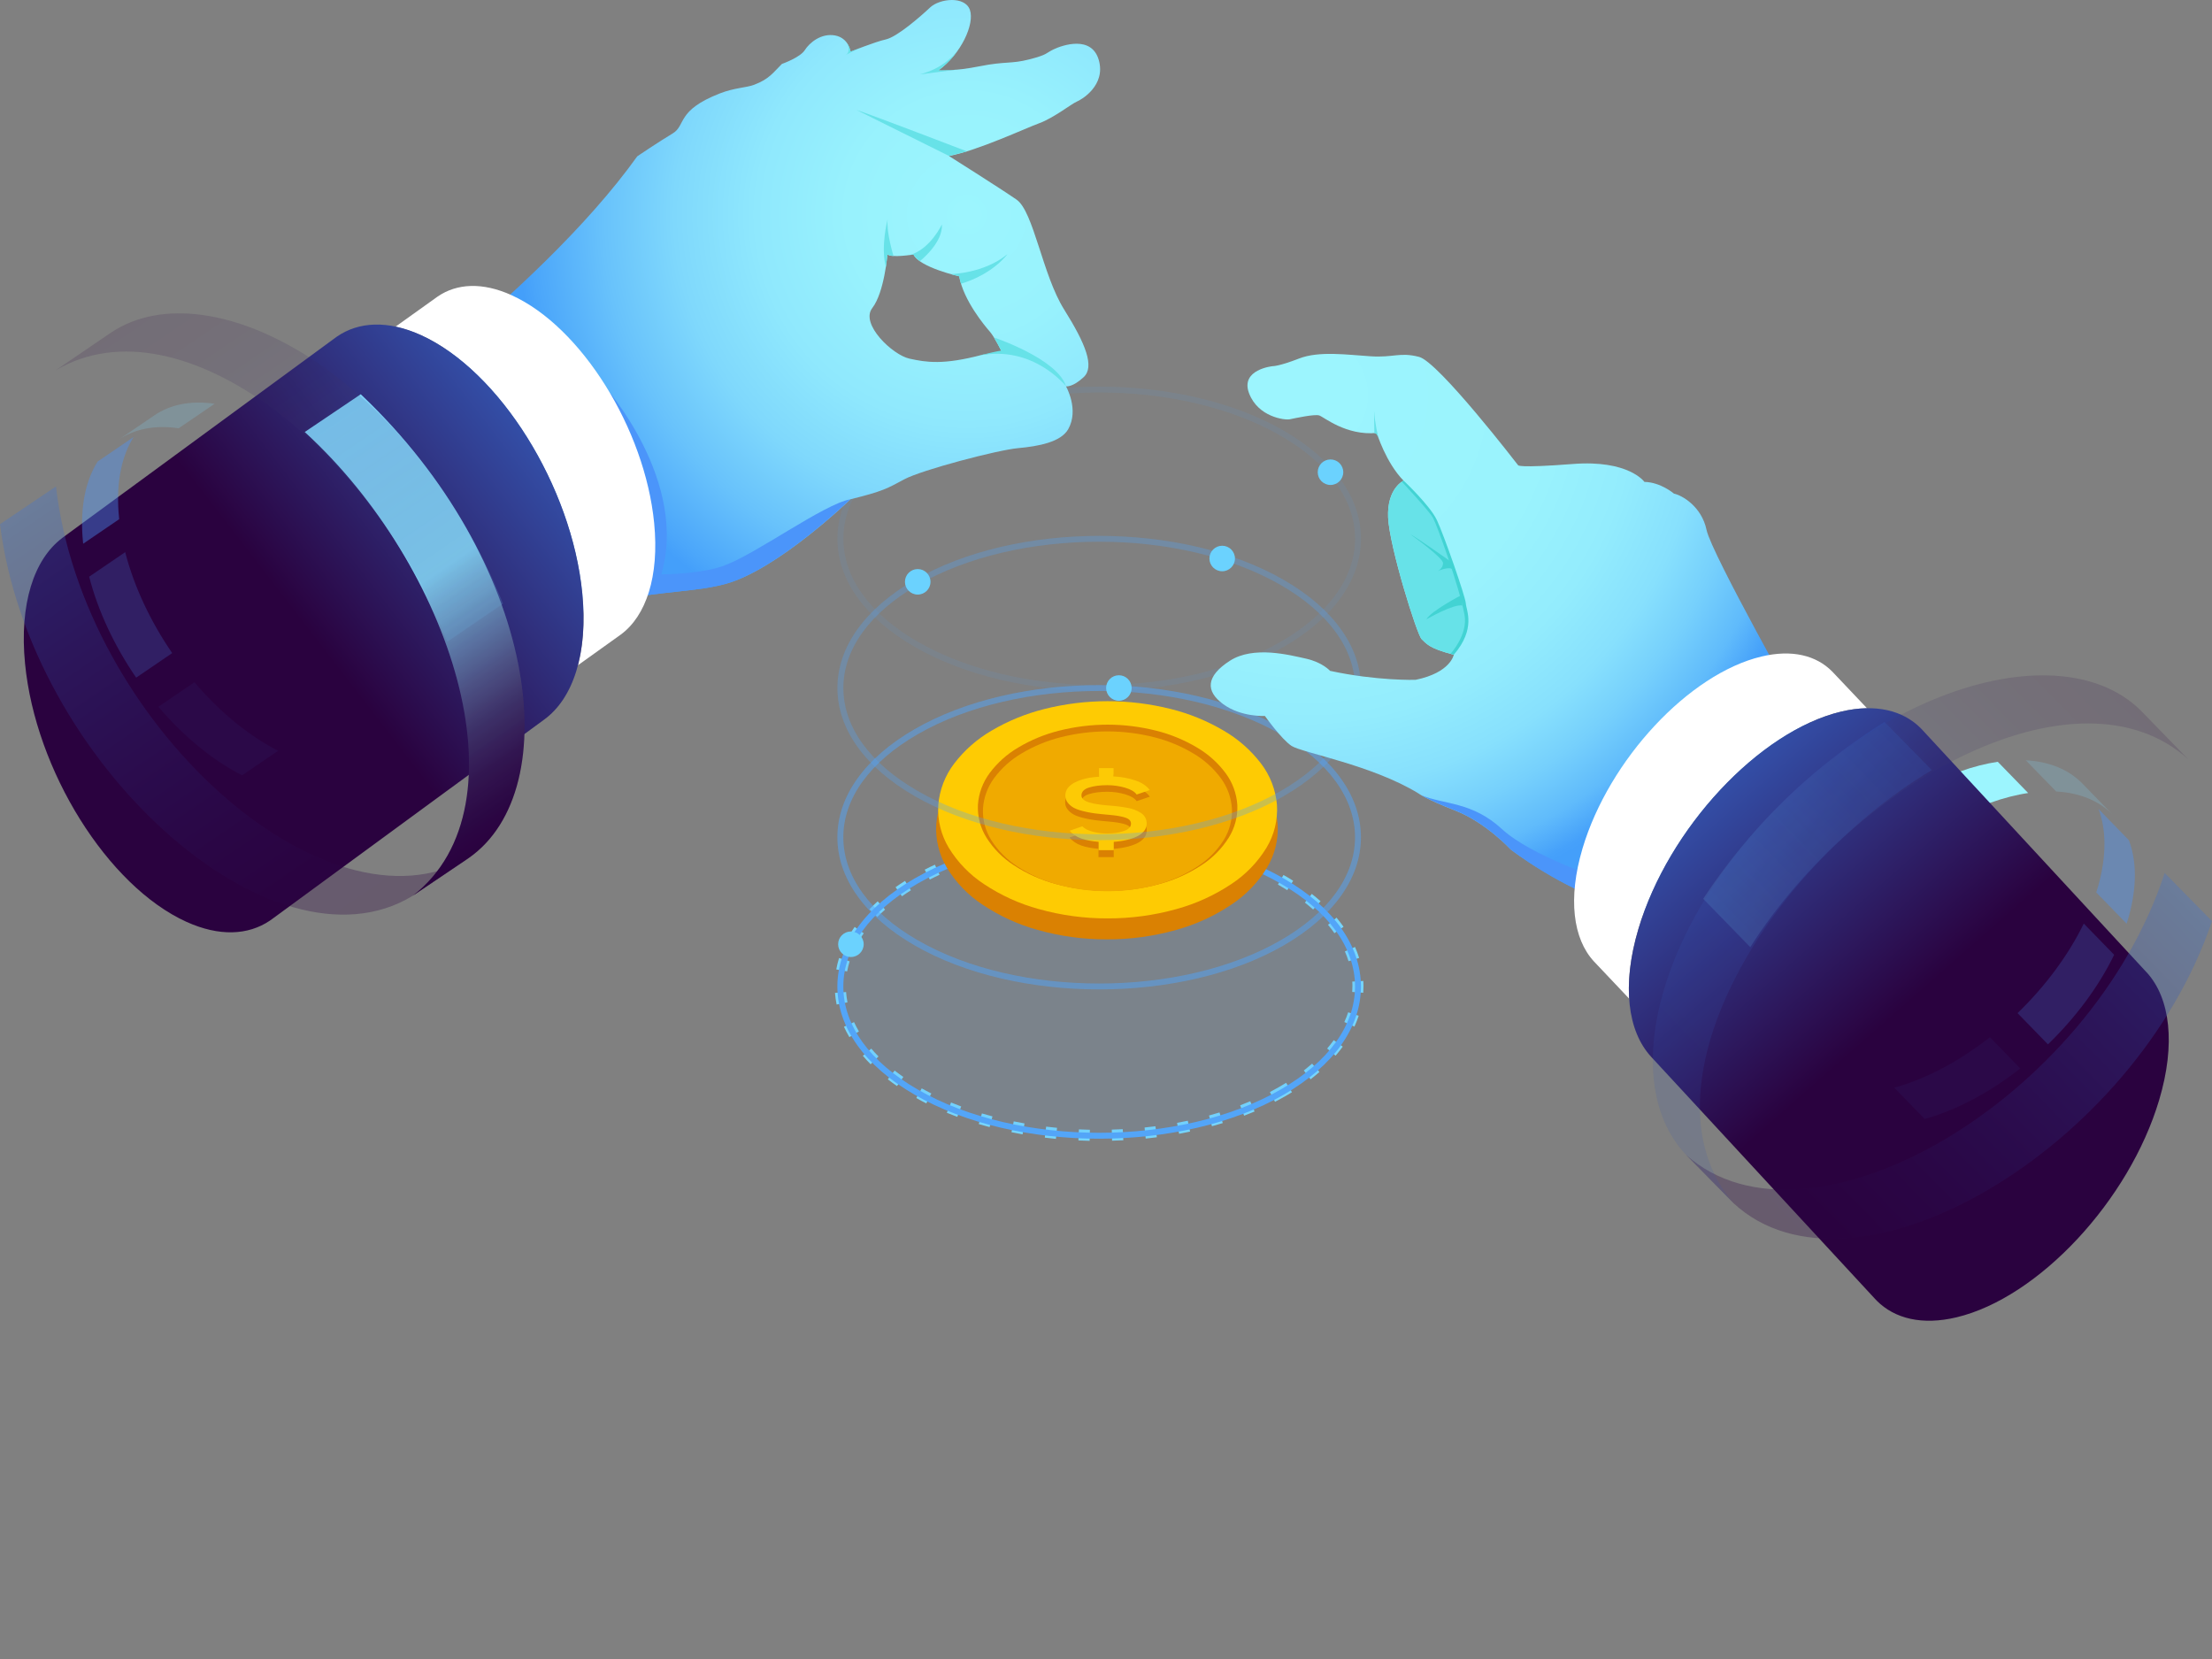 <svg width="612" height="459" viewBox="0 0 612 459" fill="none" xmlns="http://www.w3.org/2000/svg">
<rect x="0" y="0" width="612" height="459" fill="#808080" stroke="none"/>
<path d="M552.732 210.764C551.107 211.007 549.441 211.345 547.722 211.778C540.382 213.645 532.975 217.148 525.988 221.774L534.397 230.417C541.384 225.791 548.791 222.288 556.131 220.421C557.85 219.989 559.529 219.637 561.141 219.407L552.732 210.764Z" fill="#9CF5FE"/>
<path d="M301.464 315.635C300.421 315.608 299.392 315.581 298.363 315.527L298.512 312.47C299.514 312.511 300.53 312.551 301.545 312.578L301.477 315.649L301.464 315.635ZM307.679 315.608L307.598 312.538C308.614 312.511 309.616 312.47 310.631 312.416L310.794 315.473C309.765 315.527 308.722 315.568 307.693 315.595L307.679 315.608ZM292.161 315.094C291.132 315 290.103 314.878 289.074 314.756L289.439 311.713C290.442 311.834 291.444 311.943 292.446 312.037L292.148 315.094H292.161ZM316.982 315L316.671 311.956C317.673 311.848 318.675 311.74 319.677 311.605L320.069 314.648C319.04 314.783 318.011 314.905 316.982 315.013V315ZM282.913 313.836C281.884 313.661 280.868 313.458 279.852 313.255L280.475 310.252C281.464 310.455 282.452 310.644 283.454 310.82L282.926 313.836H282.913ZM326.217 313.674L325.662 310.658C326.65 310.482 327.639 310.279 328.627 310.076L329.264 313.079C328.248 313.295 327.233 313.498 326.217 313.688V313.674ZM273.8 311.834C272.784 311.564 271.795 311.28 270.793 310.996L271.674 308.061C272.635 308.345 273.61 308.615 274.585 308.872L273.8 311.834ZM335.317 311.591L334.504 308.629C335.479 308.358 336.44 308.074 337.402 307.79L338.309 310.725C337.321 311.036 336.319 311.32 335.317 311.591ZM264.876 309.007C263.901 308.642 262.926 308.263 261.965 307.871L263.129 305.031C264.05 305.409 264.984 305.775 265.932 306.126L264.862 308.994L264.876 309.007ZM344.213 308.683L343.116 305.815C344.064 305.45 344.985 305.085 345.906 304.693L347.111 307.52C346.163 307.925 345.188 308.318 344.213 308.683ZM256.277 305.274C255.343 304.801 254.422 304.314 253.515 303.8L255.018 301.122C255.885 301.609 256.765 302.082 257.672 302.528L256.291 305.261L256.277 305.274ZM352.771 304.855L351.349 302.136C352.243 301.663 353.123 301.189 353.99 300.689C354.613 300.324 355.235 299.958 355.831 299.58L357.456 302.19C356.833 302.582 356.183 302.961 355.52 303.34C354.626 303.854 353.705 304.354 352.771 304.841V304.855ZM248.18 300.486C247.3 299.877 246.447 299.255 245.634 298.619L247.516 296.198C248.288 296.793 249.087 297.388 249.927 297.956L248.18 300.472V300.486ZM362.615 298.606L360.733 296.184C361.518 295.562 362.29 294.926 363.021 294.291L365.053 296.59C364.281 297.267 363.455 297.943 362.615 298.606ZM240.881 294.453C240.123 293.682 239.392 292.898 238.728 292.113L241.057 290.125C241.68 290.855 242.357 291.586 243.061 292.289L240.881 294.453ZM369.521 292.086L367.192 290.098C367.842 289.34 368.451 288.556 369.007 287.785L371.498 289.57C370.889 290.409 370.225 291.261 369.521 292.086ZM234.991 286.932C234.449 285.999 233.935 285.039 233.501 284.078L236.291 282.793C236.684 283.659 237.144 284.525 237.645 285.377L235.005 286.932H234.991ZM374.734 284.038L371.945 282.766C372.351 281.887 372.703 280.981 373.001 280.075L375.913 281.035C375.574 282.049 375.181 283.064 374.734 284.051V284.038ZM231.47 277.924C231.254 276.855 231.105 275.773 231.023 274.705L234.084 274.475C234.151 275.421 234.287 276.382 234.476 277.315L231.47 277.924ZM377.185 274.664L374.125 274.448C374.166 273.907 374.179 273.365 374.179 272.824C374.179 272.419 374.179 271.999 374.139 271.58L377.199 271.404C377.226 271.878 377.24 272.351 377.24 272.824C377.24 273.447 377.212 274.055 377.172 274.664H377.185ZM234.395 268.767L231.375 268.212C231.565 267.157 231.822 266.088 232.147 265.06L235.072 265.967C234.788 266.886 234.558 267.82 234.382 268.767H234.395ZM373.11 265.94C372.825 265.033 372.487 264.127 372.094 263.234L374.897 262.003C375.344 263.004 375.723 264.032 376.034 265.033L373.096 265.94H373.11ZM237.401 260.678L234.734 259.163C235.248 258.257 235.83 257.35 236.453 256.458L238.972 258.216C238.403 259.028 237.875 259.866 237.401 260.691V260.678ZM369.21 258.189C368.655 257.404 368.059 256.62 367.422 255.862L369.778 253.888C370.469 254.713 371.119 255.565 371.728 256.417L369.21 258.175V258.189ZM242.736 253.698L240.543 251.561C241.274 250.817 242.046 250.073 242.831 249.37L244.876 251.656C244.131 252.318 243.413 253.008 242.736 253.698ZM363.306 251.629C362.575 250.979 361.803 250.33 361.031 249.721L362.94 247.314C363.766 247.963 364.579 248.653 365.364 249.343L363.319 251.629H363.306ZM249.548 247.963L247.774 245.461C248.613 244.865 249.493 244.284 250.387 243.716L252.026 246.313C251.172 246.854 250.333 247.408 249.534 247.977L249.548 247.963ZM356.156 246.286C355.452 245.839 354.721 245.407 353.976 244.974L353.57 244.744L355.1 242.079L355.506 242.309C356.292 242.755 357.05 243.215 357.781 243.689L356.143 246.286H356.156ZM257.252 243.337L255.844 240.605C256.765 240.131 257.699 239.671 258.661 239.239L259.947 242.025C259.026 242.444 258.133 242.891 257.239 243.351L257.252 243.337ZM348.235 241.998C347.327 241.579 346.407 241.173 345.472 240.781L346.664 237.953C347.625 238.359 348.587 238.779 349.521 239.211L348.235 241.998ZM265.512 239.685L264.429 236.817C265.391 236.452 266.379 236.1 267.368 235.762L268.356 238.67C267.395 238.995 266.447 239.333 265.512 239.685ZM339.839 238.657C338.891 238.332 337.93 238.035 336.969 237.737L337.862 234.802C338.864 235.099 339.853 235.424 340.828 235.749L339.839 238.657ZM274.138 236.912L273.339 233.95C274.341 233.679 275.343 233.422 276.359 233.179L277.077 236.168C276.088 236.398 275.113 236.655 274.152 236.912H274.138ZM331.132 236.154C330.157 235.925 329.169 235.708 328.18 235.492L328.803 232.489C329.819 232.705 330.834 232.922 331.836 233.165L331.132 236.154ZM282.994 234.924L282.452 231.907C283.468 231.718 284.497 231.556 285.526 231.393L285.987 234.423C284.984 234.572 283.996 234.734 283.007 234.924H282.994ZM322.209 234.423C321.22 234.274 320.218 234.139 319.203 234.004L319.582 230.96C320.611 231.096 321.64 231.231 322.656 231.393L322.195 234.423H322.209ZM291.985 233.679L291.674 230.622C292.703 230.514 293.732 230.433 294.775 230.352L295.005 233.409C294.003 233.49 292.987 233.571 291.985 233.679ZM313.177 233.409C312.175 233.341 311.159 233.273 310.157 233.219L310.306 230.162C311.349 230.216 312.378 230.271 313.407 230.352L313.177 233.409ZM301.058 233.111L300.976 230.041C302.006 230.014 303.048 230 304.077 230V233.07C303.062 233.07 302.06 233.07 301.044 233.111H301.058Z" fill="#76D6FD"/>
<path opacity="0.1" d="M304.105 314.592C343.651 314.592 375.71 296.103 375.71 273.296C375.71 250.489 343.651 232 304.105 232C264.559 232 232.5 250.489 232.5 273.296C232.5 296.103 264.559 314.592 304.105 314.592Z" fill="#53A5F8"/>
<path d="M304.107 315.051C285.623 315.051 267.14 310.993 253.057 302.878C239.272 294.924 231.676 284.292 231.676 272.957C231.676 261.622 239.272 250.99 253.057 243.037C281.209 226.805 327.005 226.805 355.157 243.037C368.941 250.99 376.538 261.622 376.538 272.957C376.538 284.292 368.941 294.924 355.157 302.878C341.087 310.993 322.59 315.051 304.107 315.051ZM304.107 232.486C285.921 232.486 267.736 236.477 253.883 244.457C240.626 252.1 233.328 262.217 233.328 272.944C233.328 283.67 240.626 293.788 253.897 301.43C281.588 317.405 326.653 317.405 354.344 301.43C367.601 293.788 374.899 283.67 374.899 272.944C374.899 262.217 367.601 252.1 354.331 244.457C340.478 236.477 322.292 232.473 304.107 232.473V232.486Z" fill="#53A5F8"/>
<path d="M306.253 259.897C299.77 259.921 293.315 259.04 287.075 257.281C281.626 255.775 276.456 253.399 271.764 250.246C267.789 247.615 264.444 244.137 261.97 240.062C259.794 236.428 258.773 232.219 259.042 227.992C259.392 223.762 260.941 219.72 263.508 216.339C266.338 212.614 269.871 209.481 273.908 207.118C278.495 204.395 283.451 202.35 288.623 201.046C300.204 198.115 312.332 198.115 323.912 201.046C329.082 202.35 334.036 204.395 338.62 207.118C342.658 209.481 346.191 212.614 349.02 216.339C351.585 219.72 353.133 223.763 353.48 227.992C353.747 232.22 352.724 236.429 350.546 240.062C348.07 244.137 344.723 247.614 340.746 250.244C336.053 253.398 330.881 255.774 325.431 257.281C319.191 259.04 312.736 259.921 306.253 259.897Z" fill="#DA8102"/>
<path d="M304.348 249.517C299.455 249.535 294.582 248.88 289.867 247.57C285.742 246.446 281.821 244.672 278.252 242.315C275.22 240.344 272.655 237.733 270.737 234.665C269.047 231.927 268.226 228.74 268.384 225.526C268.606 222.304 269.752 219.214 271.684 216.626C273.826 213.763 276.514 211.353 279.594 209.536C283.111 207.429 286.915 205.846 290.888 204.836C299.809 202.562 309.157 202.562 318.077 204.836C322.042 205.845 325.837 207.428 329.342 209.536C332.411 211.353 335.086 213.764 337.21 216.628C339.128 219.22 340.255 222.311 340.455 225.528C340.593 228.748 339.754 231.933 338.048 234.667C336.113 237.735 333.533 240.345 330.488 242.317C326.908 244.673 322.977 246.447 318.841 247.572C314.122 248.88 309.246 249.535 304.348 249.517Z" fill="#DA8102"/>
<path d="M302.805 248.135C298.126 248.152 293.466 247.527 288.957 246.276C285.012 245.203 281.262 243.509 277.849 241.257C274.948 239.374 272.494 236.878 270.659 233.945C269.04 231.327 268.254 228.278 268.405 225.203C268.618 222.118 269.715 219.159 271.566 216.68C273.62 213.934 276.198 211.623 279.152 209.88C282.525 207.86 286.175 206.341 289.987 205.373C298.542 203.191 307.509 203.191 316.064 205.373C319.861 206.339 323.496 207.857 326.852 209.879C329.787 211.621 332.342 213.933 334.367 216.679C336.194 219.163 337.261 222.124 337.439 225.202C337.556 228.287 336.739 231.335 335.095 233.947C333.229 236.881 330.75 239.375 327.829 241.259C324.396 243.509 320.63 245.203 316.669 246.278C312.154 247.527 307.489 248.152 302.805 248.135Z" fill="#DA8102"/>
<path d="M306.447 254.095C300.018 254.118 293.617 253.251 287.426 251.521C282.025 250.041 276.896 247.705 272.235 244.601C268.295 242.017 264.976 238.595 262.513 234.579C260.354 231.009 259.337 226.865 259.599 222.701C259.944 218.532 261.478 214.55 264.02 211.228C266.831 207.555 270.337 204.47 274.337 202.148C278.891 199.463 283.809 197.449 288.937 196.166C300.433 193.278 312.464 193.278 323.96 196.166C329.089 197.449 334.006 199.463 338.56 202.148C342.561 204.47 346.066 207.555 348.878 211.228C351.42 214.55 352.954 218.532 353.299 222.701C353.562 226.865 352.545 231.011 350.385 234.581C347.921 238.597 344.6 242.018 340.659 244.601C335.998 247.705 330.87 250.041 325.469 251.521C319.277 253.252 312.876 254.118 306.447 254.095Z" fill="#FECB03"/>
<path d="M306.447 246.485C301.574 246.502 296.721 245.852 292.023 244.555C287.912 243.44 284.004 241.682 280.442 239.345C277.419 237.392 274.857 234.804 272.935 231.761C271.244 229.05 270.417 225.89 270.563 222.699C270.774 219.505 271.905 216.441 273.819 213.877C275.945 211.034 278.615 208.643 281.674 206.844C285.172 204.754 288.956 203.185 292.906 202.186C301.792 199.93 311.099 199.93 319.984 202.186C323.935 203.184 327.719 204.754 331.217 206.844C334.277 208.643 336.948 211.035 339.073 213.878C340.988 216.442 342.12 219.506 342.33 222.7C342.477 225.891 341.65 229.051 339.959 231.762C338.038 234.805 335.477 237.393 332.453 239.346C328.892 241.683 324.984 243.441 320.872 244.556C316.174 245.853 311.321 246.502 306.447 246.485Z" fill="#DA8102"/>
<path d="M306.402 246.57C301.73 246.586 297.078 245.963 292.575 244.719C288.631 243.648 284.882 241.961 281.466 239.719C278.562 237.844 276.101 235.36 274.254 232.44C272.626 229.836 271.826 226.801 271.96 223.734C272.155 220.664 273.235 217.717 275.069 215.248C277.105 212.512 279.666 210.21 282.603 208.477C285.961 206.464 289.596 204.953 293.392 203.992C301.93 201.818 310.876 201.818 319.414 203.992C323.209 204.954 326.843 206.466 330.202 208.48C333.138 210.213 335.7 212.515 337.736 215.251C339.57 217.72 340.65 220.667 340.845 223.737C340.978 226.804 340.178 229.839 338.551 232.443C336.703 235.363 334.242 237.847 331.338 239.722C327.922 241.964 324.172 243.651 320.229 244.722C315.725 245.965 311.073 246.587 306.402 246.57Z" fill="#F0AA00"/>
<path d="M295.892 231.719C296.311 232.216 296.797 232.654 297.335 233.019C297.609 233.204 297.894 233.371 298.189 233.519C298.495 233.671 298.809 233.805 299.131 233.919C299.46 234.033 299.807 234.139 300.171 234.235C300.536 234.331 300.918 234.417 301.317 234.494C301.717 234.57 302.135 234.637 302.57 234.694C303.006 234.75 303.459 234.798 303.93 234.838L303.922 237.148H308.137L308.131 234.838C308.426 234.816 308.717 234.79 309.003 234.76C309.29 234.729 309.573 234.696 309.853 234.66C310.133 234.62 310.408 234.576 310.68 234.528C310.952 234.479 311.219 234.426 311.48 234.369C311.747 234.311 312.006 234.248 312.258 234.18C312.51 234.111 312.76 234.037 313.006 233.957C313.25 233.877 313.49 233.791 313.724 233.701C313.959 233.61 314.188 233.514 314.411 233.412C314.635 233.31 314.847 233.201 315.047 233.085C315.242 232.972 315.43 232.848 315.611 232.715C315.784 232.588 315.948 232.45 316.103 232.303C316.253 232.161 316.393 232.009 316.523 231.849C316.648 231.695 316.76 231.531 316.857 231.359C316.951 231.193 317.03 231.019 317.093 230.84C317.156 230.661 317.202 230.477 317.231 230.291C317.261 230.099 317.274 229.906 317.27 229.713C317.268 229.557 317.257 229.401 317.237 229.247C317.218 229.098 317.19 228.951 317.153 228.807C317.118 228.666 317.073 228.528 317.019 228.393C316.966 228.259 316.904 228.129 316.834 228.004C316.764 227.878 316.686 227.758 316.599 227.644C316.512 227.528 316.417 227.418 316.314 227.315C316.209 227.208 316.097 227.107 315.979 227.015C315.856 226.919 315.727 226.83 315.593 226.75C315.457 226.666 315.318 226.586 315.178 226.51C315.038 226.433 314.897 226.359 314.754 226.289C314.612 226.218 314.467 226.151 314.32 226.089C314.174 226.026 314.026 225.965 313.877 225.905C313.728 225.847 313.569 225.791 313.399 225.738C313.23 225.684 313.051 225.633 312.861 225.585C312.672 225.536 312.472 225.49 312.261 225.446C312.051 225.402 311.834 225.355 311.61 225.307C311.381 225.267 311.158 225.23 310.942 225.196C310.726 225.161 310.517 225.128 310.313 225.096C310.113 225.066 309.916 225.038 309.722 225.013C309.528 224.987 309.344 224.964 309.17 224.944C308.993 224.923 308.804 224.902 308.603 224.882C308.403 224.861 308.19 224.84 307.966 224.82C307.742 224.799 307.507 224.778 307.259 224.758L306.482 224.696C306.212 224.671 305.951 224.646 305.699 224.62C305.448 224.594 305.206 224.567 304.974 224.541C304.742 224.514 304.52 224.487 304.307 224.459C304.095 224.431 303.892 224.402 303.698 224.374C303.505 224.345 303.313 224.312 303.121 224.274C302.93 224.236 302.739 224.199 302.549 224.164C302.359 224.124 302.17 224.081 301.982 224.035C301.794 223.989 301.607 223.94 301.42 223.889C301.234 223.837 301.059 223.782 300.895 223.722C300.731 223.662 300.579 223.598 300.439 223.53C300.305 223.466 300.175 223.394 300.05 223.314C299.937 223.241 299.83 223.161 299.729 223.073C299.638 222.992 299.554 222.903 299.479 222.807C299.41 222.719 299.35 222.624 299.301 222.524C299.255 222.428 299.22 222.327 299.196 222.224C299.173 222.118 299.162 222.009 299.163 221.901C299.164 221.658 299.211 221.417 299.301 221.192C299.395 220.968 299.531 220.764 299.701 220.592C299.894 220.396 300.114 220.231 300.354 220.1C300.644 219.941 300.949 219.813 301.264 219.716C301.61 219.606 301.977 219.509 302.364 219.427C302.752 219.344 303.155 219.275 303.573 219.221C303.995 219.166 304.437 219.125 304.897 219.097C305.358 219.069 305.835 219.055 306.329 219.057C306.757 219.057 307.181 219.071 307.6 219.1C308.02 219.128 308.435 219.172 308.846 219.23C309.257 219.288 309.664 219.36 310.066 219.448C310.469 219.535 310.869 219.635 311.266 219.748C311.636 219.855 311.999 219.982 312.355 220.128C312.665 220.254 312.966 220.402 313.255 220.571C313.508 220.717 313.747 220.887 313.968 221.078C314.165 221.247 314.341 221.438 314.493 221.649L318.124 220.427C317.91 220.127 317.667 219.85 317.399 219.597C317.116 219.329 316.811 219.086 316.486 218.871C316.135 218.637 315.767 218.429 315.386 218.249C314.967 218.05 314.537 217.877 314.097 217.73C313.637 217.574 313.166 217.434 312.684 217.31C312.203 217.186 311.712 217.078 311.212 216.986C310.712 216.894 310.201 216.818 309.679 216.758C309.158 216.698 308.627 216.653 308.086 216.625L308.079 214.307H304.044L304.035 216.722C303.399 216.75 302.785 216.802 302.193 216.88C301.602 216.957 301.033 217.057 300.487 217.18C299.956 217.301 299.432 217.451 298.917 217.629C298.427 217.8 297.947 218 297.481 218.229C297.058 218.432 296.656 218.677 296.281 218.96C295.956 219.205 295.665 219.492 295.416 219.815C295.189 220.111 295.011 220.442 294.888 220.795C294.767 221.151 294.703 221.524 294.698 221.901C294.694 222.085 294.704 222.269 294.729 222.452C294.755 222.628 294.795 222.801 294.85 222.971C294.906 223.139 294.976 223.302 295.059 223.458C295.146 223.618 295.247 223.77 295.359 223.914C295.472 224.059 295.592 224.199 295.719 224.333C295.846 224.466 295.979 224.592 296.119 224.711C296.26 224.83 296.407 224.942 296.559 225.047C296.714 225.153 296.874 225.251 297.039 225.341C297.206 225.432 297.386 225.52 297.579 225.605C297.773 225.689 297.979 225.771 298.199 225.851C298.419 225.929 298.653 226.005 298.899 226.078C299.146 226.15 299.406 226.22 299.68 226.287C299.954 226.353 300.223 226.415 300.486 226.473C300.75 226.53 301.008 226.583 301.261 226.633C301.515 226.681 301.763 226.726 302.005 226.766C302.248 226.806 302.486 226.841 302.718 226.873C302.951 226.904 303.195 226.935 303.45 226.966C303.706 226.996 303.972 227.027 304.25 227.057C304.528 227.087 304.818 227.117 305.118 227.147C305.419 227.177 305.731 227.206 306.054 227.235L306.861 227.308C307.115 227.332 307.352 227.355 307.573 227.378C307.795 227.4 308.001 227.423 308.191 227.445C308.381 227.467 308.556 227.488 308.714 227.509C308.873 227.529 309.035 227.553 309.2 227.581C309.366 227.608 309.534 227.638 309.705 227.672C309.877 227.705 310.052 227.742 310.23 227.782C310.408 227.822 310.59 227.864 310.775 227.91C310.961 227.955 311.133 228.004 311.292 228.058C311.452 228.11 311.6 228.167 311.734 228.227C311.861 228.282 311.983 228.345 312.101 228.416C312.204 228.477 312.302 228.548 312.393 228.626C312.475 228.696 312.55 228.774 312.616 228.859C312.679 228.939 312.733 229.026 312.777 229.119C312.821 229.21 312.855 229.307 312.877 229.406C312.9 229.509 312.912 229.614 312.912 229.72C312.923 229.938 312.889 230.155 312.812 230.36C312.73 230.568 312.608 230.758 312.453 230.919C312.271 231.107 312.064 231.267 311.836 231.397C311.558 231.557 311.265 231.691 310.961 231.797C310.617 231.918 310.266 232.022 309.911 232.108C309.546 232.196 309.165 232.27 308.769 232.33C308.373 232.389 307.962 232.433 307.536 232.463C307.11 232.492 306.669 232.507 306.212 232.507C305.847 232.503 305.488 232.488 305.135 232.463C304.783 232.437 304.436 232.401 304.095 232.355C303.755 232.308 303.421 232.251 303.095 232.184C302.769 232.116 302.448 232.038 302.13 231.949C301.815 231.86 301.522 231.763 301.251 231.659C300.997 231.561 300.749 231.449 300.508 231.322C300.296 231.21 300.093 231.081 299.9 230.938C299.729 230.81 299.571 230.665 299.428 230.507L295.892 231.719Z" fill="#DA8102"/>
<path d="M295.939 229.83C296.358 230.322 296.843 230.754 297.381 231.114C297.653 231.297 297.938 231.462 298.233 231.608C298.537 231.758 298.851 231.889 299.173 232.001C299.501 232.115 299.846 232.219 300.21 232.315C300.573 232.41 300.954 232.496 301.353 232.572C301.753 232.648 302.169 232.714 302.603 232.772C303.036 232.829 303.488 232.877 303.959 232.915L303.951 235.215H308.151L308.145 232.915C308.438 232.893 308.728 232.868 309.014 232.838C309.3 232.808 309.582 232.774 309.861 232.738C310.139 232.698 310.414 232.655 310.686 232.607C310.957 232.559 311.224 232.506 311.486 232.449C311.752 232.391 312.011 232.329 312.262 232.261C312.512 232.193 312.761 232.119 313.008 232.04C313.251 231.96 313.49 231.876 313.724 231.786C313.958 231.696 314.186 231.6 314.409 231.499C314.632 231.397 314.843 231.289 315.043 231.174C315.237 231.062 315.424 230.939 315.605 230.806C315.776 230.679 315.94 230.542 316.095 230.396C316.244 230.254 316.384 230.103 316.514 229.944C316.638 229.791 316.749 229.628 316.847 229.457C316.94 229.292 317.019 229.119 317.082 228.94C317.144 228.762 317.189 228.579 317.219 228.394C317.248 228.204 317.261 228.012 317.258 227.82C317.255 227.665 317.244 227.51 317.225 227.357C317.206 227.209 317.178 227.063 317.142 226.919C317.106 226.779 317.061 226.641 317.008 226.507C316.955 226.374 316.893 226.244 316.824 226.12C316.754 225.995 316.676 225.875 316.59 225.762C316.502 225.646 316.407 225.537 316.306 225.435C316.201 225.328 316.089 225.227 315.972 225.135C315.848 225.039 315.72 224.951 315.587 224.871C315.453 224.788 315.315 224.708 315.173 224.632C315.03 224.555 314.889 224.482 314.75 224.412C314.607 224.342 314.463 224.275 314.318 224.212C314.172 224.148 314.025 224.087 313.876 224.029C313.727 223.971 313.568 223.915 313.4 223.863C313.231 223.81 313.052 223.759 312.864 223.711C312.675 223.662 312.475 223.616 312.264 223.573C312.052 223.529 311.834 223.488 311.608 223.449C311.379 223.409 311.157 223.373 310.941 223.339C310.725 223.305 310.515 223.271 310.313 223.239C310.113 223.209 309.916 223.181 309.724 223.156C309.531 223.13 309.348 223.107 309.174 223.087C308.997 223.066 308.808 223.045 308.608 223.025C308.407 223.004 308.195 222.983 307.973 222.963C307.749 222.942 307.514 222.921 307.268 222.901L306.493 222.839C306.226 222.814 305.966 222.789 305.712 222.763C305.458 222.737 305.217 222.71 304.989 222.684C304.757 222.657 304.536 222.63 304.324 222.602C304.112 222.574 303.909 222.545 303.717 222.517C303.524 222.488 303.332 222.456 303.142 222.422C302.951 222.387 302.764 222.351 302.581 222.314C302.391 222.274 302.203 222.231 302.016 222.185C301.828 222.139 301.642 222.09 301.456 222.039C301.27 221.987 301.095 221.932 300.933 221.873C300.77 221.813 300.618 221.75 300.477 221.682C300.343 221.618 300.213 221.546 300.089 221.467C299.976 221.395 299.869 221.315 299.769 221.227C299.677 221.147 299.594 221.059 299.519 220.965C299.45 220.878 299.39 220.783 299.342 220.684C299.297 220.588 299.263 220.487 299.242 220.384C299.218 220.278 299.207 220.171 299.209 220.063C299.207 219.576 299.398 219.109 299.741 218.763C299.929 218.57 300.145 218.406 300.381 218.276C300.67 218.118 300.974 217.99 301.289 217.894C301.634 217.784 301.998 217.689 302.382 217.607C302.765 217.525 303.168 217.456 303.591 217.402C304.011 217.347 304.451 217.306 304.911 217.279C305.37 217.251 305.848 217.238 306.345 217.238C306.772 217.238 307.195 217.252 307.613 217.281C308.031 217.309 308.445 217.353 308.855 217.411C309.265 217.469 309.67 217.541 310.072 217.627C310.473 217.713 310.87 217.813 311.264 217.927C311.632 218.034 311.994 218.16 312.35 218.305C312.659 218.431 312.96 218.578 313.25 218.746C313.501 218.89 313.739 219.058 313.961 219.246C314.156 219.417 314.33 219.61 314.481 219.822L318.107 218.601C317.892 218.303 317.65 218.026 317.384 217.775C317.103 217.509 316.801 217.267 316.481 217.053C316.129 216.82 315.762 216.613 315.381 216.434C314.962 216.235 314.532 216.061 314.093 215.914C313.633 215.758 313.163 215.619 312.684 215.496C312.204 215.372 311.715 215.265 311.216 215.174C310.716 215.082 310.207 215.007 309.688 214.947C309.168 214.887 308.639 214.843 308.099 214.815L308.092 212.514H304.068L304.059 214.914C303.423 214.942 302.811 214.994 302.222 215.071C301.632 215.147 301.066 215.247 300.522 215.371C299.992 215.491 299.469 215.64 298.956 215.818C298.466 215.987 297.988 216.186 297.523 216.414C297.099 216.615 296.697 216.859 296.323 217.141C295.999 217.385 295.709 217.671 295.461 217.992C295.234 218.286 295.056 218.616 294.934 218.967C294.813 219.321 294.749 219.692 294.745 220.067C294.742 220.25 294.754 220.433 294.781 220.614C294.806 220.789 294.846 220.961 294.902 221.13C294.956 221.297 295.025 221.459 295.109 221.614C295.196 221.773 295.296 221.924 295.409 222.067C295.521 222.212 295.641 222.351 295.768 222.484C295.894 222.616 296.028 222.741 296.168 222.86C296.308 222.978 296.455 223.09 296.607 223.194C296.759 223.298 296.919 223.396 297.085 223.487C297.251 223.577 297.43 223.665 297.623 223.75C297.815 223.834 298.022 223.916 298.242 223.995C298.462 224.073 298.695 224.149 298.942 224.221C299.188 224.293 299.448 224.362 299.721 224.429C299.993 224.495 300.26 224.557 300.521 224.614C300.783 224.671 301.041 224.724 301.294 224.773C301.546 224.821 301.794 224.866 302.036 224.906C302.278 224.946 302.515 224.981 302.747 225.012C302.979 225.042 303.223 225.073 303.481 225.104C303.735 225.134 304.002 225.165 304.281 225.195C304.559 225.225 304.848 225.254 305.147 225.284C305.447 225.313 305.758 225.342 306.081 225.372L306.881 225.445C307.133 225.469 307.37 225.492 307.591 225.515C307.811 225.537 308.017 225.56 308.207 225.582C308.396 225.604 308.57 225.625 308.729 225.646C308.887 225.666 309.049 225.69 309.213 225.718C309.377 225.744 309.544 225.774 309.713 225.808C309.881 225.841 310.056 225.877 310.237 225.917C310.415 225.956 310.596 225.999 310.78 226.045C310.964 226.091 311.136 226.14 311.296 226.192C311.455 226.244 311.602 226.3 311.737 226.36C311.862 226.415 311.985 226.477 312.103 226.548C312.205 226.609 312.303 226.678 312.394 226.756C312.475 226.825 312.55 226.903 312.617 226.988C312.679 227.068 312.733 227.155 312.777 227.247C312.82 227.338 312.854 227.433 312.877 227.532C312.899 227.634 312.911 227.739 312.912 227.844C312.922 228.061 312.888 228.277 312.812 228.481C312.73 228.688 312.608 228.877 312.454 229.037C312.272 229.223 312.065 229.383 311.839 229.512C311.561 229.67 311.268 229.802 310.966 229.906C310.622 230.026 310.273 230.129 309.919 230.215C309.555 230.303 309.175 230.377 308.781 230.436C308.386 230.494 307.976 230.539 307.551 230.569C307.125 230.598 306.685 230.613 306.231 230.613C305.867 230.609 305.509 230.594 305.157 230.569C304.805 230.543 304.459 230.508 304.12 230.462C303.78 230.416 303.447 230.359 303.12 230.292C302.792 230.224 302.472 230.147 302.158 230.059C301.843 229.971 301.551 229.875 301.282 229.771C301.028 229.674 300.781 229.562 300.541 229.436C300.329 229.324 300.126 229.197 299.935 229.054C299.764 228.926 299.606 228.783 299.464 228.625L295.939 229.83Z" fill="#FDCA05"/>
<path opacity="0.5" d="M304.107 273.743C285.623 273.743 267.14 269.685 253.057 261.569C239.272 253.615 231.676 242.984 231.676 231.649C231.676 220.314 239.272 209.682 253.057 201.728C281.209 185.497 327.005 185.497 355.157 201.728C368.941 209.682 376.538 220.314 376.538 231.649C376.538 242.984 368.941 253.615 355.157 261.569C341.087 269.685 322.59 273.743 304.107 273.743ZM304.107 191.178C285.921 191.178 267.736 195.168 253.883 203.162C240.626 210.805 233.328 220.922 233.328 231.649C233.328 242.375 240.626 252.493 253.897 260.135C281.588 276.11 326.653 276.11 354.344 260.135C367.601 252.493 374.899 242.375 374.899 231.649C374.899 220.922 367.601 210.805 354.331 203.162C340.478 195.182 322.292 191.178 304.107 191.178Z" fill="#53A5F8"/>
<path opacity="0.3" d="M304.119 232.446C285.635 232.446 267.138 228.388 253.069 220.272C239.284 212.319 231.688 201.7 231.688 190.352C231.688 179.017 239.284 168.385 253.069 160.432C281.221 144.2 327.016 144.2 355.168 160.432C368.953 168.385 376.55 179.017 376.55 190.352C376.55 201.687 368.953 212.319 355.168 220.272C341.099 228.388 322.602 232.446 304.119 232.446ZM304.119 149.881C285.933 149.881 267.747 153.871 253.895 161.865C240.638 169.508 233.34 179.625 233.34 190.352C233.34 201.078 240.638 211.196 253.908 218.838C281.6 234.813 326.664 234.813 354.356 218.838C367.612 211.196 374.911 201.078 374.911 190.352C374.911 179.625 367.612 169.508 354.342 161.865C340.49 153.885 322.304 149.881 304.119 149.881Z" fill="#53A5F8"/>
<path opacity="0.1" d="M304.119 191.151C285.635 191.151 267.138 187.093 253.069 178.977C239.284 171.024 231.688 160.392 231.688 149.057C231.688 137.722 239.284 127.09 253.069 119.137C281.221 102.905 327.016 102.905 355.168 119.137C368.953 127.09 376.55 137.722 376.55 149.057C376.55 160.392 368.953 171.024 355.168 178.977C341.099 187.093 322.602 191.151 304.119 191.151ZM304.119 108.586C285.933 108.586 267.747 112.576 253.895 120.57C240.638 128.213 233.34 138.331 233.34 149.057C233.34 159.783 240.638 169.901 253.908 177.543C281.6 193.518 326.664 193.518 354.356 177.543C367.612 169.901 374.911 159.783 374.911 149.057C374.911 138.331 367.612 128.213 354.342 120.57C340.49 112.59 322.304 108.586 304.119 108.586Z" fill="#53A5F8"/>
<path d="M238.959 261.245C238.959 263.193 237.375 264.776 235.425 264.776C233.475 264.776 231.891 263.193 231.891 261.245C231.891 259.297 233.475 257.715 235.425 257.715C237.375 257.715 238.959 259.297 238.959 261.245Z" fill="#6BD2FE"/>
<path d="M313.098 190.353C313.098 192.3 311.513 193.883 309.564 193.883C307.614 193.883 306.029 192.3 306.029 190.353C306.029 188.405 307.614 186.822 309.564 186.822C311.513 186.822 313.098 188.405 313.098 190.353Z" fill="#6BD2FE"/>
<path d="M257.443 160.974C257.443 162.922 255.859 164.504 253.909 164.504C251.959 164.504 250.375 162.922 250.375 160.974C250.375 159.026 251.959 157.443 253.909 157.443C255.859 157.443 257.443 159.026 257.443 160.974Z" fill="#6BD2FE"/>
<path d="M341.68 154.523C341.68 156.47 340.095 158.053 338.146 158.053C336.196 158.053 334.611 156.47 334.611 154.523C334.611 152.575 336.196 150.992 338.146 150.992C340.095 150.992 341.68 152.575 341.68 154.523Z" fill="#6BD2FE"/>
<path d="M371.647 130.648C371.647 132.595 370.062 134.178 368.112 134.178C366.162 134.178 364.578 132.595 364.578 130.648C364.578 128.7 366.162 127.117 368.112 127.117C370.062 127.117 371.647 128.7 371.647 130.648Z" fill="#6BD2FE"/>
<path d="M297.931 28.104C299.285 27.563 305.988 23.6 304.011 16.634C302.034 9.654 293.869 12.522 291.526 13.645C289.183 14.767 289.955 15.092 284.823 16.418C279.691 17.743 278.202 16.905 271.093 18.325C263.97 19.759 259.637 19.475 259.637 19.475C265.906 14.97 269.711 6.611 268.344 2.729C266.976 -1.153 260.002 -0.45 257.321 2.08C254.64 4.609 248.195 10.209 245.107 10.899C242.02 11.589 235.344 14.294 235.344 14.294C235.344 14.294 234.83 10.493 231.011 9.803C227.192 9.127 223.97 11.805 222.67 13.861C221.37 15.917 216.333 17.689 216.333 17.689C213.882 20.097 212.893 21.842 208.628 23.465C206.488 24.276 203.211 24.263 199.163 25.846C187.016 30.593 189.887 34.665 186.082 36.937C182.277 39.21 176.319 43.24 176.319 43.24C162.317 62.827 140.611 82.67 123.604 96.791C142.439 109.655 158.526 137.83 161.099 164.125C161.261 165.749 161.342 167.318 161.397 168.846C176.576 163.341 190.537 164.355 200.733 161.555C215.209 157.592 235.276 138.141 235.276 138.141C244.376 135.896 245.419 135.166 250.199 132.609C254.965 130.039 275.967 124.507 281.641 123.993C287.315 123.479 293.53 122.315 295.548 118.745C298.621 113.307 294.938 106.895 294.938 106.895C294.938 106.895 296.726 107.22 299.813 104.352C302.914 101.485 300.368 95.114 294.41 85.618C288.439 76.123 285.974 58.485 281.248 55.225C276.522 51.965 262.548 43.159 262.548 43.159C270.537 41.658 283.726 35.476 287.626 34.056C291.526 32.622 296.563 28.659 297.917 28.118L297.931 28.104ZM265.378 76.421C266.556 83.143 272.541 90.245 273.868 91.76C275.195 93.274 277.254 97.549 277.254 97.549C276.143 97.373 271.675 98.184 271.675 98.184C260.937 101.011 256.319 100.254 251.621 99.226C246.922 98.198 237.944 89.636 241.329 85.24C244.715 80.83 245.513 70.388 245.513 70.388C246.651 71.416 252.731 70.415 252.731 70.415C254.41 73.986 265.378 76.448 265.378 76.448V76.421Z" fill="url(#paint0_radial_1060_7613)"/>
<path d="M200.204 156.536C208.938 153.452 227.841 139.507 235.261 138.141C235.261 138.141 215.194 157.578 200.718 161.555C192.986 163.678 183.101 163.597 172.16 165.843L176.629 158.849C176.629 158.849 191.47 159.634 200.204 156.55V156.536Z" fill="#4B95FA"/>
<path d="M254.49 72.254C253.677 71.672 253.041 71.05 252.729 70.401C252.729 70.401 252.364 70.455 251.809 70.536C257.455 68.846 260.583 62.109 260.583 62.109C260.949 67.209 254.503 72.254 254.49 72.268V72.254Z" fill="#67E2E8"/>
<path d="M245.525 70.375C245.525 70.375 245.416 71.822 245.105 73.864C243.575 68.278 245.579 60.717 245.579 60.717C245.173 64.125 247.19 70.794 247.204 70.808C246.446 70.767 245.823 70.632 245.525 70.361V70.375Z" fill="#67E2E8"/>
<path d="M265.891 78.504C265.674 77.814 265.498 77.111 265.376 76.421C265.376 76.421 264.428 76.204 263.061 75.826C263.101 75.826 272.241 75.69 278.728 70.32C278.728 70.32 274.909 75.758 265.891 78.504Z" fill="#67E2E8"/>
<g opacity="0.52">
<path d="M275.641 97.59C274.612 97.806 273.827 97.901 273.258 97.915C273.989 97.793 274.869 97.671 275.641 97.59Z" fill="#E28C61"/>
</g>
<path d="M275.02 93.383C275.02 93.383 292.555 99.226 294.952 106.896C290.835 101.485 284.701 98.036 277.931 97.468L277.213 97.414C276.969 96.913 275.994 94.965 275.033 93.383H275.02Z" fill="#67E2E8"/>
<path d="M267.504 41.873C267.504 41.873 240.097 31.363 236.955 30.416L262.561 43.144L267.517 41.873H267.504Z" fill="#67E2E8"/>
<path d="M265.04 13.889C263.591 15.972 261.749 17.947 259.623 19.475C259.623 19.475 261.573 19.583 264.945 19.245L254.41 20.584C260.761 19.056 264.146 15.066 265.026 13.889H265.04Z" fill="#67E2E8"/>
<path d="M233.84 15.296C235.424 14.525 234.625 12.536 234.422 12.09C235.153 13.213 235.316 14.295 235.316 14.295C235.316 14.295 236.738 13.726 238.566 13.037C237.13 13.564 233.84 15.296 233.84 15.296Z" fill="#67E2E8"/>
<path d="M294.95 106.895C294.95 106.895 285.986 95.439 270.996 98.36C270.996 98.36 277.36 96.642 279.717 96.697C280.976 96.724 284.781 98.496 287.773 100.308C290.387 101.891 292.31 103.541 292.31 103.541L294.95 106.909V106.895Z" fill="#67E2E8"/>
<path d="M167.109 106.666C167.109 106.666 191.036 133.381 182.736 159.676L172.282 159.581L167.109 106.666Z" fill="#4B95FA"/>
<path d="M141.572 81.682C133.461 78.003 126.379 78.409 121.084 82.048L109.412 90.393C111.673 90.867 114.016 91.624 116.467 92.734C138.227 102.608 158.214 134.57 161.098 164.139C161.843 171.754 161.369 178.45 159.907 184.05L171.755 175.569C178.729 170.442 182.439 159.513 180.99 144.729C178.431 118.623 160.787 90.407 141.586 81.696L141.572 81.682Z" fill="white"/>
<g style="mix-blend-mode:lighten">
<path d="M17.142 148.895L17.196 148.854C17.237 148.814 17.291 148.787 17.345 148.746L93.256 93.099C99.255 89 107.285 88.54 116.465 92.706C138.226 102.58 158.212 134.543 161.097 164.112C162.735 180.858 158.537 193.234 150.629 199.037L75.463 254.143C75.395 254.184 75.341 254.224 75.274 254.279L74.61 254.752C68.625 258.756 60.663 259.162 51.563 255.036C29.803 245.162 9.816 213.199 6.932 183.63C5.307 167.061 9.41 154.765 17.155 148.895H17.142Z" fill="url(#paint1_linear_1060_7613)"/>
</g>
<path d="M500.084 200.213C499.583 199.442 499.109 198.617 498.663 197.751C498.663 197.751 473.544 153.209 472.163 146.635C470.782 140.048 465.27 136.991 463.131 136.571C463.131 136.571 459.529 133.433 454.966 133.325C454.966 133.325 450.646 127.171 435.155 128.374C419.664 129.578 420.003 128.699 420.003 128.699C420.003 128.699 397.999 100.104 392.609 98.738C387.22 97.359 385.622 98.995 379.217 98.576C372.812 98.17 364.958 97.034 359.407 99.198C353.855 101.362 352.121 101.308 352.121 101.308C352.121 101.308 343.103 102.187 345.568 108.775C348.032 115.362 355.466 116.309 356.888 115.998C358.323 115.7 363.713 114.523 364.999 114.943C366.272 115.362 372.433 120.597 380.91 119.785C380.91 119.785 383.428 128.009 388.33 132.987C388.33 132.987 383.686 135.084 384.051 143.213C384.43 151.342 392.081 175.73 393.327 176.839C394.573 177.949 395.128 179.355 402.223 181.141C402.223 181.141 401.384 186.105 391.634 188.093C391.634 188.093 380.923 188.404 367.992 185.604C367.992 185.604 365.906 183.251 361.37 182.236C356.82 181.235 346.813 178.584 340.246 182.832C333.679 187.079 333.462 191.191 338.418 194.816C343.374 198.441 349.968 198.089 349.968 198.089C349.968 198.089 354.464 204.447 357.308 206.354C360.151 208.261 379.61 211.616 392.487 219.542C392.487 219.542 394.315 221.003 402.711 224.29C411.106 227.577 417.931 235.003 417.931 235.003C417.931 235.003 432.433 246.297 447.748 250.477C450.213 251.153 452.515 251.924 454.695 252.749C462.792 230.255 481.357 209.046 500.071 200.213H500.084Z" fill="url(#paint2_radial_1060_7613)"/>
<path d="M405.771 173.174L405.704 169.467L402.847 159.35L399.353 149.327L397.01 143.429L393.111 138.438L387.951 133.217C386.841 133.934 383.767 136.531 384.065 143.213C384.444 151.342 392.095 175.73 393.341 176.839C394.559 177.935 395.142 179.301 401.872 181.046L402.318 180.532L404.512 177.177L405.785 173.187L405.771 173.174Z" fill="#67E2E8"/>
<path d="M388.345 132.975C388.345 132.975 395.63 139.819 397.553 143.904C399.475 147.989 405.434 164.991 405.555 166.953C405.677 168.914 408.426 173.878 402.251 181.128L401.331 180.885C401.331 180.885 406.205 175.583 405.19 170.104C403.727 162.219 397.566 145.257 396.483 143.295C395.413 141.347 387.844 133.286 387.844 133.286L388.358 132.975H388.345Z" fill="#42D3D3"/>
<path d="M401.195 155.239C401.195 155.239 391.905 148.665 390.199 147.826C390.199 147.826 399.299 154.292 399.258 155.82C399.204 157.349 397.755 158.025 397.755 158.025C397.755 158.025 401.1 156.442 402.142 157.714C403.185 158.985 401.208 155.252 401.208 155.252L401.195 155.239Z" fill="#42D3D3"/>
<path d="M404.241 164.693C404.241 164.693 395.832 169.089 394.654 171.348C394.654 171.348 402.197 166.993 404.607 167.534L404.241 164.693Z" fill="#42D3D3"/>
<path d="M381.317 120.922C381.317 120.922 380.423 117.391 380.166 113.645L380.247 119.826L380.802 120.07L381.317 120.922Z" fill="#67E2E8"/>
<path d="M442.671 242.97C442.671 242.97 423.7 236.883 415.494 229.336C407.289 221.788 399.651 222.64 393.287 220.043C394.452 220.719 397.119 222.099 402.725 224.29C411.121 227.577 417.945 235.003 417.945 235.003C417.945 235.003 431.337 245.432 445.989 249.963L442.685 242.984L442.671 242.97Z" fill="#4B95FA"/>
<path d="M487.357 181.642C495.807 179.626 502.523 181.331 506.924 185.795L516.551 195.953C514.304 195.98 511.907 196.277 509.361 196.886C486.68 202.297 461.575 229.214 453.301 256.997C451.175 264.153 450.376 270.659 450.742 276.299L440.965 265.965C435.238 259.757 433.721 248.597 437.851 234.706C445.163 210.169 467.316 186.417 487.343 181.642H487.357Z" fill="white"/>
<g style="mix-blend-mode:lighten">
<path d="M594.047 269.159L594.006 269.118C593.966 269.078 593.925 269.037 593.885 268.996L531.528 201.581C526.545 196.536 518.948 194.615 509.375 196.887C486.694 202.298 461.589 229.215 453.315 256.999C448.63 272.743 450.35 285.377 456.836 292.397L518.583 359.163C518.637 359.217 518.691 359.271 518.732 359.326L519.287 359.907C524.27 364.858 531.826 366.724 541.318 364.466C563.999 359.055 589.105 332.138 597.378 304.354C602.023 288.772 600.384 276.233 594.061 269.172L594.047 269.159Z" fill="url(#paint3_linear_1060_7613)"/>
</g>
<path opacity="0.4" d="M579.977 246.919C580.18 246.27 580.369 245.621 580.559 244.972C582.861 236.666 582.739 229.47 580.599 223.816L589.008 232.46C591.148 238.114 591.283 245.31 588.968 253.615C588.792 254.264 588.589 254.913 588.386 255.563L579.977 246.919Z" fill="#4B95FA"/>
<path opacity="0.2" d="M558.201 280.304C565.798 272.959 572.216 264.383 576.522 255.523L584.931 264.167C580.625 273.027 574.207 281.602 566.61 288.947L558.201 280.304Z" fill="#4B95FA"/>
<path opacity="0.05" d="M524.094 300.943C533.166 298.414 542.293 293.45 550.553 286.971L558.962 295.614C550.702 302.093 541.575 307.057 532.503 309.587L524.094 300.943Z" fill="#4B95FA"/>
<g style="mix-blend-mode:lighten" opacity="0.15">
<path d="M605.393 210.046C575.102 182.75 513.463 215.835 484.255 262.069L471.229 248.677C508.196 192.53 568.738 173.133 592.367 196.655L605.393 210.046Z" fill="url(#paint4_linear_1060_7613)"/>
</g>
<g style="mix-blend-mode:lighten" opacity="0.3">
<path d="M612 254.847C590.781 317.812 512.812 363.734 479.569 332.84L466.475 319.516C500.612 349.937 578.581 304.015 598.906 241.523L612 254.847Z" fill="url(#paint5_linear_1060_7613)"/>
</g>
<g style="mix-blend-mode:lighten" opacity="0.15">
<path d="M479.583 332.826C452.962 301.945 487.518 241.158 534.479 213.064L521.385 199.74C464.323 235.342 443.497 295.345 466.489 319.503L479.583 332.826Z" fill="url(#paint6_linear_1060_7613)"/>
</g>
<g opacity="0.2">
<path d="M584.607 225.482C580.856 221.627 575.494 219.341 568.886 218.989L560.477 210.346C567.098 210.697 572.46 212.983 576.198 216.838L584.607 225.482Z" fill="#81DAFE"/>
</g>
<g style="mix-blend-mode:lighten">
<path d="M114.205 247.826C146.447 222.856 124.727 156.415 84.32 119.528L99.811 109.086C148.627 155.346 157.049 218.284 129.696 237.383L114.205 247.826Z" fill="url(#paint7_linear_1060_7613)"/>
</g>
<path opacity="0.4" d="M32.973 143.646C32.905 142.97 32.837 142.293 32.797 141.63C32.187 133.028 33.758 126.007 36.981 120.895L27.015 127.685C23.792 132.798 22.221 139.818 22.83 148.421C22.871 149.097 22.939 149.76 23.006 150.436L32.973 143.646Z" fill="#4B95FA"/>
<path opacity="0.2" d="M47.638 180.696C41.666 171.985 37.075 162.3 34.638 152.764L24.672 159.554C27.123 169.104 31.7 178.775 37.671 187.486L47.638 180.696Z" fill="#4B95FA"/>
<path opacity="0.05" d="M76.94 207.72C68.558 203.432 60.596 196.75 53.798 188.756L43.832 195.546C50.63 203.54 58.592 210.222 66.974 214.51L76.94 207.72Z" fill="#4B95FA"/>
<g style="mix-blend-mode:lighten" opacity="0.15">
<path d="M15.424 102.444C50.549 81.722 104.348 126.426 123.752 177.556L139.189 167.032C114.179 104.649 58.715 73.592 30.861 91.921L15.424 102.444Z" fill="url(#paint8_linear_1060_7613)"/>
</g>
<g style="mix-blend-mode:lighten" opacity="0.3">
<path d="M0 145.026C8.219 210.954 75.464 271.484 114.205 247.827L129.696 237.384C90.183 260.393 22.939 199.862 15.491 134.584L0 145.026Z" fill="url(#paint9_linear_1060_7613)"/>
</g>
<g style="mix-blend-mode:lighten" opacity="0.15">
<path d="M114.205 247.826C146.447 222.856 124.727 156.415 84.32 119.528L99.811 109.086C148.627 155.346 157.049 218.284 129.696 237.383L114.205 247.826Z" fill="url(#paint10_linear_1060_7613)"/>
</g>
<g opacity="0.2">
<path d="M32.715 121.721C37.156 118.691 42.871 117.514 49.425 118.501L59.391 111.711C52.837 110.737 47.123 111.9 42.681 114.93L32.715 121.721Z" fill="#81DAFE"/>
</g>
<defs>
<radialGradient id="paint0_radial_1060_7613" cx="0" cy="0" r="1" gradientUnits="userSpaceOnUse" gradientTransform="translate(267.464 59.404) scale(132.553 132.409)">
<stop stop-color="#9CF5FE"/>
<stop offset="0.25" stop-color="#98F2FD"/>
<stop offset="0.44" stop-color="#8FE8FD"/>
<stop offset="0.61" stop-color="#7FD8FC"/>
<stop offset="0.76" stop-color="#68C2FB"/>
<stop offset="0.91" stop-color="#4BA6FA"/>
<stop offset="0.94" stop-color="#449FFA"/>
</radialGradient>
<linearGradient id="paint1_linear_1060_7613" x1="181.029" y1="99.158" x2="84.533" y2="173.627" gradientUnits="userSpaceOnUse">
<stop stop-color="#3874DA"/>
<stop offset="1" stop-color="#2A023F"/>
</linearGradient>
<radialGradient id="paint2_radial_1060_7613" cx="0" cy="0" r="1" gradientUnits="userSpaceOnUse" gradientTransform="translate(362.02 109.505) scale(183.955 183.756)">
<stop stop-color="#9CF5FE"/>
<stop offset="0.36" stop-color="#9AF3FD"/>
<stop offset="0.49" stop-color="#93ECFD"/>
<stop offset="0.59" stop-color="#87E0FD"/>
<stop offset="0.66" stop-color="#76D0FC"/>
<stop offset="0.73" stop-color="#60BBFB"/>
<stop offset="0.78" stop-color="#46A1FA"/>
<stop offset="0.79" stop-color="#449FFA"/>
</radialGradient>
<linearGradient id="paint3_linear_1060_7613" x1="446.277" y1="191.037" x2="524.846" y2="280.32" gradientUnits="userSpaceOnUse">
<stop stop-color="#3874DA"/>
<stop offset="1" stop-color="#2A023F"/>
</linearGradient>
<linearGradient id="paint4_linear_1060_7613" x1="580.995" y1="184.915" x2="493.021" y2="270.949" gradientUnits="userSpaceOnUse">
<stop stop-color="#2A023F"/>
<stop offset="0.1" stop-color="#2C0844"/>
<stop offset="0.24" stop-color="#321954"/>
<stop offset="0.41" stop-color="#3C366D"/>
<stop offset="0.59" stop-color="#4A5D91"/>
<stop offset="0.78" stop-color="#5D91BF"/>
<stop offset="0.98" stop-color="#73CEF6"/>
<stop offset="1" stop-color="#76D6FD"/>
</linearGradient>
<linearGradient id="paint5_linear_1060_7613" x1="490.785" y1="344.225" x2="597.492" y2="239.871" gradientUnits="userSpaceOnUse">
<stop stop-color="#2A023F"/>
<stop offset="0.13" stop-color="#2A0645"/>
<stop offset="0.3" stop-color="#2C1356"/>
<stop offset="0.5" stop-color="#2E2873"/>
<stop offset="0.72" stop-color="#32459A"/>
<stop offset="0.95" stop-color="#366ACD"/>
<stop offset="1" stop-color="#3874DA"/>
</linearGradient>
<linearGradient id="paint6_linear_1060_7613" x1="55.961" y1="697.344" x2="542.702" y2="221.338" gradientUnits="userSpaceOnUse">
<stop stop-color="#2A023F"/>
<stop offset="0.13" stop-color="#2A0645"/>
<stop offset="0.3" stop-color="#2C1356"/>
<stop offset="0.5" stop-color="#2E2873"/>
<stop offset="0.72" stop-color="#32459A"/>
<stop offset="0.95" stop-color="#366ACD"/>
<stop offset="1" stop-color="#3874DA"/>
</linearGradient>
<linearGradient id="paint7_linear_1060_7613" x1="143" y1="228.207" x2="73.963" y2="126.396" gradientUnits="userSpaceOnUse">
<stop stop-color="#2A023F"/>
<stop offset="0.06" stop-color="#2C0844"/>
<stop offset="0.14" stop-color="#341953"/>
<stop offset="0.23" stop-color="#40366B"/>
<stop offset="0.32" stop-color="#525D8D"/>
<stop offset="0.43" stop-color="#6891B9"/>
<stop offset="0.54" stop-color="#83CEED"/>
<stop offset="0.57" stop-color="#8CE2FE"/>
</linearGradient>
<linearGradient id="paint8_linear_1060_7613" x1="44.279" y1="82.694" x2="113.316" y2="184.505" gradientUnits="userSpaceOnUse">
<stop stop-color="#2A023F"/>
<stop offset="0.1" stop-color="#2C0844"/>
<stop offset="0.24" stop-color="#321954"/>
<stop offset="0.41" stop-color="#3C366D"/>
<stop offset="0.59" stop-color="#4A5D91"/>
<stop offset="0.78" stop-color="#5D91BF"/>
<stop offset="0.98" stop-color="#73CEF6"/>
<stop offset="1" stop-color="#76D6FD"/>
</linearGradient>
<linearGradient id="paint9_linear_1060_7613" x1="100.818" y1="256.81" x2="17.064" y2="133.296" gradientUnits="userSpaceOnUse">
<stop stop-color="#2A023F"/>
<stop offset="0.13" stop-color="#2A0645"/>
<stop offset="0.3" stop-color="#2C1356"/>
<stop offset="0.5" stop-color="#2E2873"/>
<stop offset="0.72" stop-color="#32459A"/>
<stop offset="0.95" stop-color="#366ACD"/>
<stop offset="1" stop-color="#3874DA"/>
</linearGradient>
<linearGradient id="paint10_linear_1060_7613" x1="143" y1="228.207" x2="73.963" y2="126.396" gradientUnits="userSpaceOnUse">
<stop stop-color="#2A023F"/>
<stop offset="0.13" stop-color="#2A0645"/>
<stop offset="0.3" stop-color="#2C1356"/>
<stop offset="0.5" stop-color="#2E2873"/>
<stop offset="0.72" stop-color="#32459A"/>
<stop offset="0.95" stop-color="#366ACD"/>
<stop offset="1" stop-color="#3874DA"/>
</linearGradient>
</defs>
</svg>
